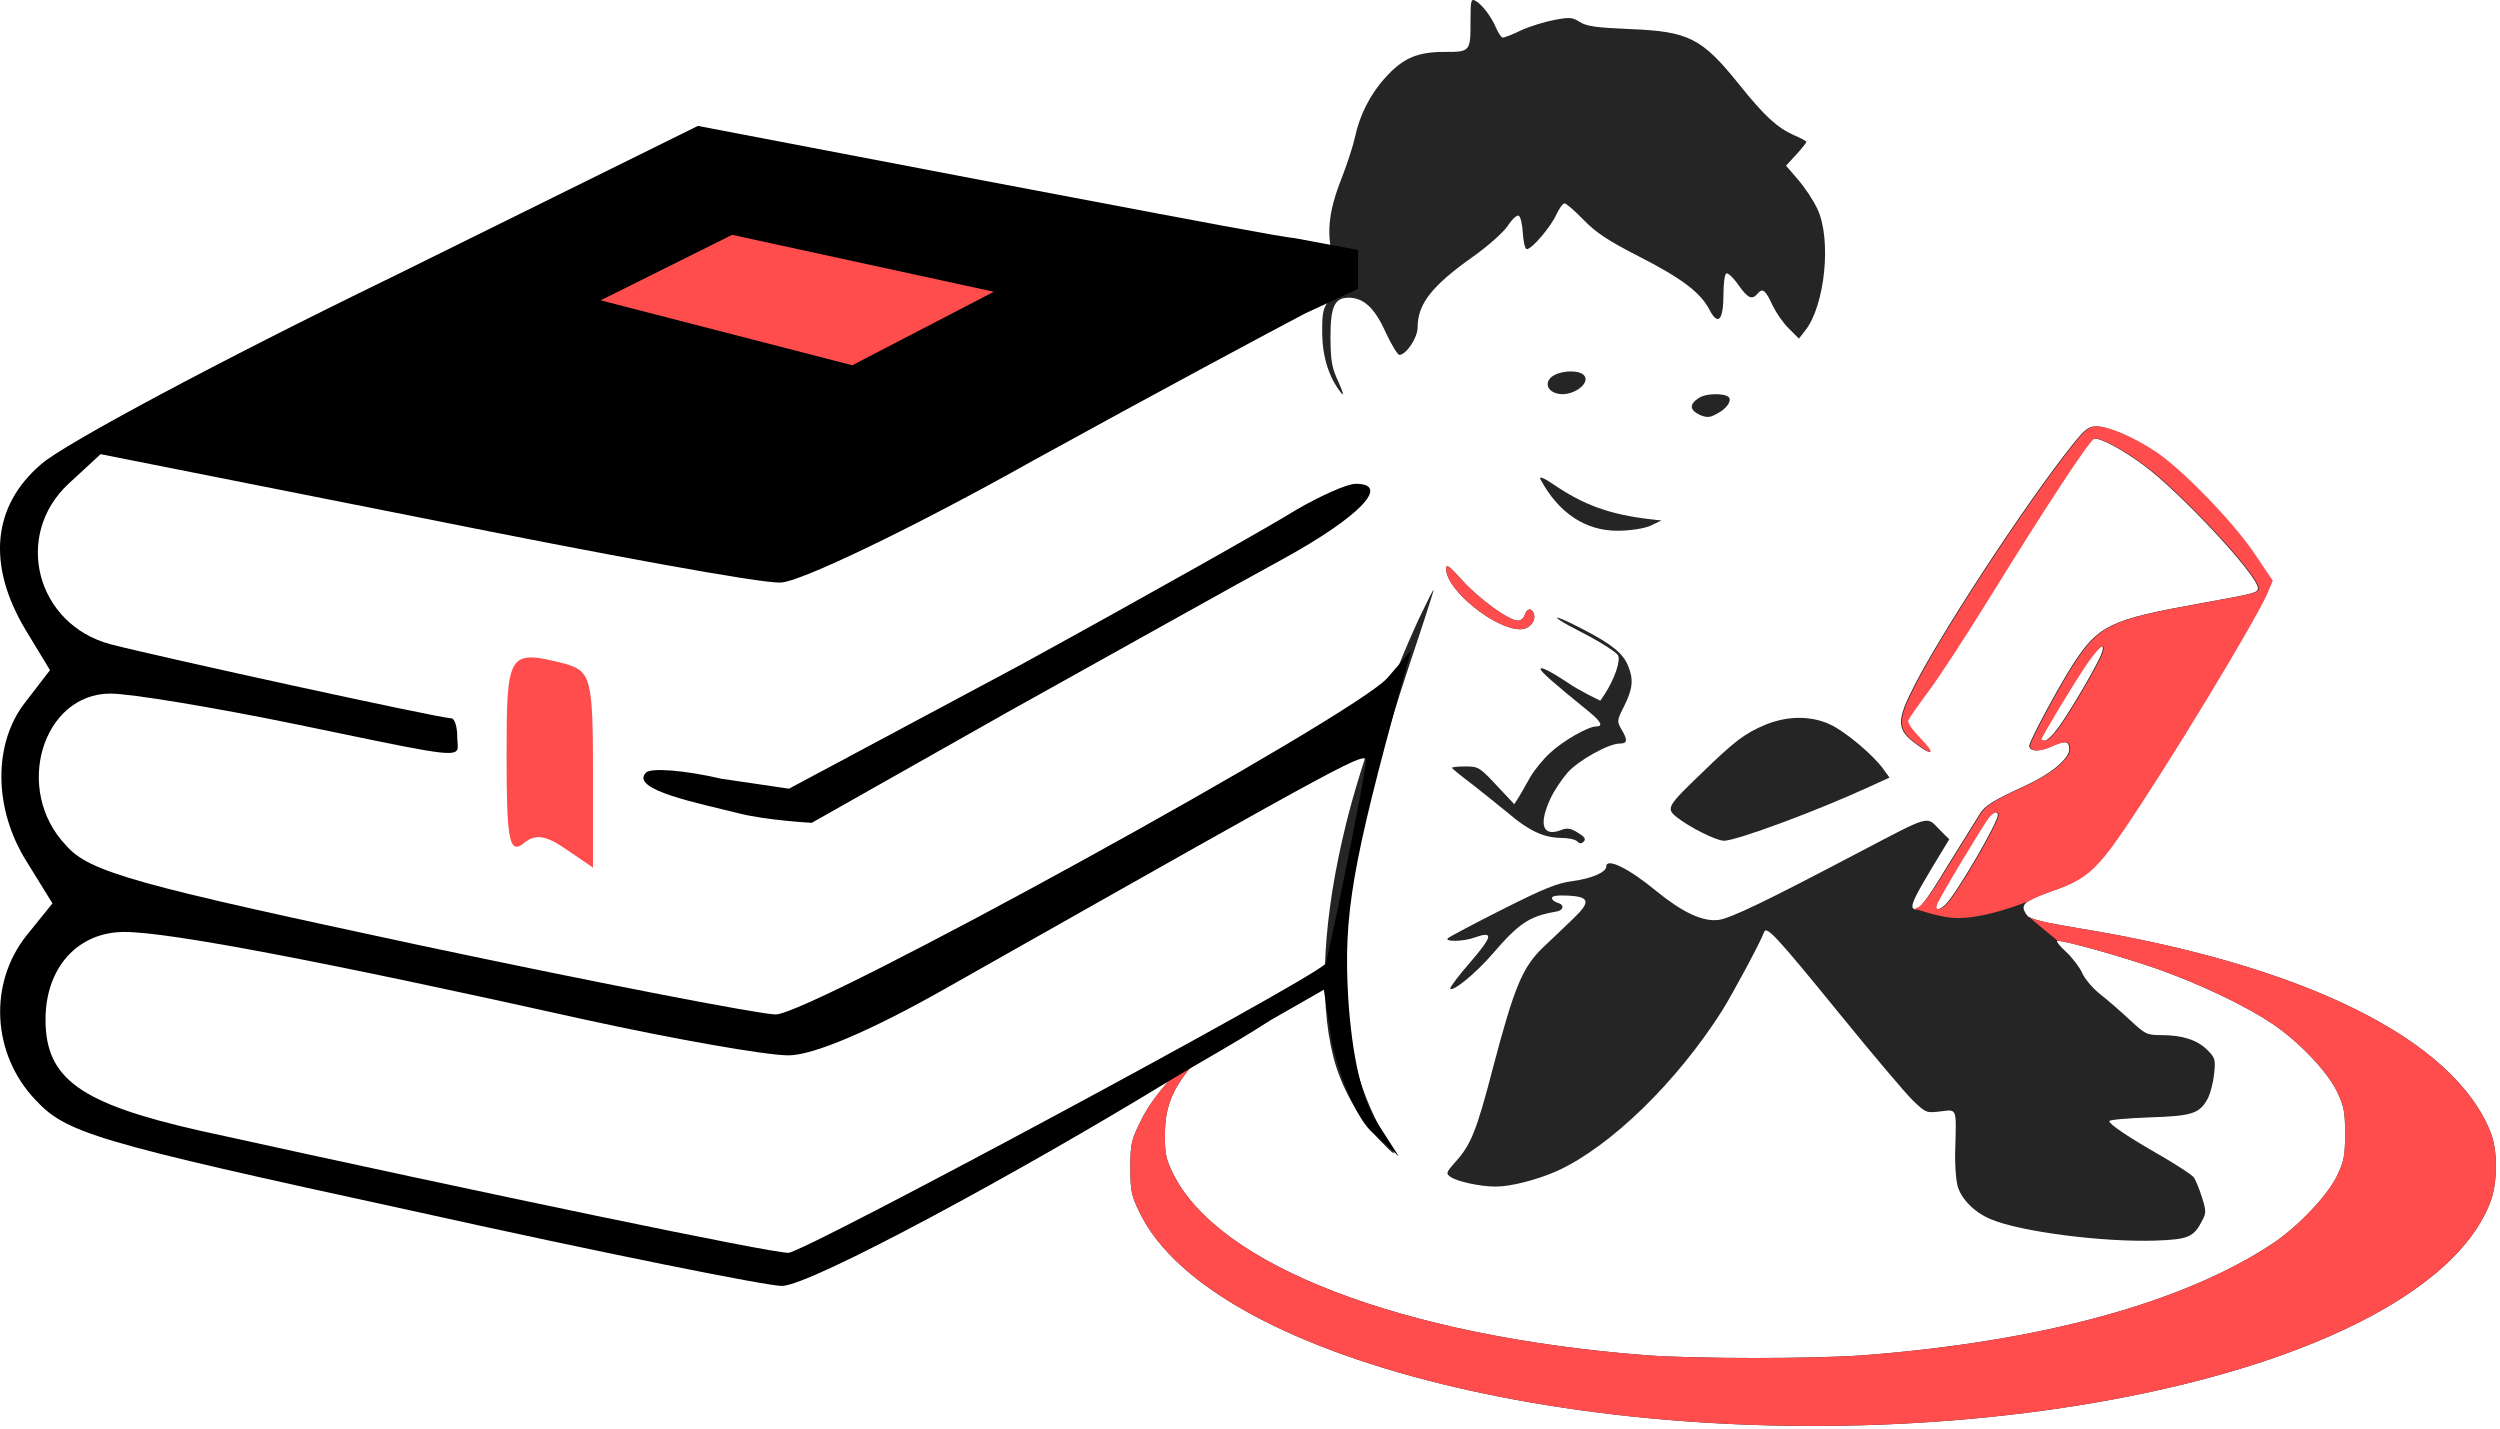 <svg width="154" height="88" viewBox="0 0 154 88" fill="none" xmlns="http://www.w3.org/2000/svg">
<path d="M90.584 1.226C90.584 3.198 90.584 3.198 88.964 3.198C87.291 3.198 86.411 3.585 85.319 4.8C84.404 5.804 83.752 7.106 83.471 8.427C83.365 8.937 82.995 10.082 82.643 10.98C81.798 13.128 81.675 14.501 82.203 16.209L82.59 17.476L82.009 18.269C81.481 19.008 81.446 19.149 81.446 20.522C81.464 22.001 81.868 23.286 82.643 24.237C82.802 24.431 82.714 24.114 82.45 23.533C82.027 22.617 81.974 22.248 81.957 20.786C81.957 18.885 82.203 18.339 83.083 18.339C83.999 18.339 84.686 18.973 85.355 20.469C85.707 21.226 86.094 21.86 86.2 21.86C86.622 21.86 87.326 20.804 87.326 20.17C87.326 18.709 88.207 17.6 90.795 15.769C91.71 15.117 92.608 14.307 92.872 13.92C93.119 13.533 93.436 13.233 93.541 13.286C93.665 13.321 93.77 13.779 93.805 14.342C93.841 14.924 93.946 15.346 94.052 15.346C94.369 15.346 95.513 13.99 95.865 13.233C96.041 12.846 96.27 12.529 96.376 12.529C96.481 12.529 97.01 12.987 97.555 13.55C98.33 14.342 99.017 14.8 100.936 15.786C103.594 17.142 104.756 18.022 105.302 19.078C105.83 20.1 106.165 19.73 106.165 18.145C106.165 17.494 106.235 16.895 106.341 16.843C106.429 16.79 106.763 17.089 107.08 17.547C107.679 18.392 107.925 18.497 108.278 18.075C108.577 17.723 108.753 17.864 109.193 18.814C109.404 19.255 109.844 19.906 110.197 20.241L110.813 20.857L111.2 20.364C112.415 18.832 112.837 14.765 111.957 12.881C111.711 12.353 111.165 11.525 110.76 11.068L110.021 10.205L110.654 9.518C110.989 9.149 111.271 8.797 111.271 8.744C111.271 8.691 110.918 8.497 110.496 8.321C109.475 7.863 108.7 7.159 107.133 5.205C104.827 2.335 104.034 1.93 100.355 1.789C98.295 1.701 97.714 1.613 97.309 1.349C96.869 1.068 96.693 1.05 95.76 1.226C95.179 1.332 94.263 1.613 93.717 1.86C93.189 2.124 92.661 2.318 92.573 2.318C92.485 2.318 92.309 2.054 92.168 1.737C91.886 1.05 91.288 0.258 90.883 0.046C90.619 -0.094 90.584 0.029 90.584 1.226Z" fill="#252525"/>
<path d="M95.753 23.102C95.05 23.479 95.278 24.191 96.114 24.275C96.969 24.359 97.957 23.605 97.596 23.144C97.349 22.809 96.38 22.788 95.753 23.102Z" fill="#252525"/>
<path d="M104.696 24.489C104.043 24.879 104.061 25.25 104.714 25.562C105.15 25.738 105.331 25.738 105.803 25.464C106.366 25.172 106.692 24.684 106.493 24.469C106.257 24.216 105.131 24.216 104.696 24.489Z" fill="#252525"/>
<path d="M127.697 27.353C124.739 31.051 119.158 39.59 117.662 42.759C116.852 44.431 116.904 44.977 117.926 45.752C119.052 46.614 119.211 46.456 118.243 45.47C117.732 44.942 117.433 44.502 117.503 44.361C117.556 44.237 118.155 43.375 118.841 42.459C119.51 41.544 121.148 39.026 122.486 36.861C125.954 31.244 128.648 27.142 128.947 27.036C129.282 26.913 130.637 27.617 132.046 28.656C134.299 30.311 139.088 35.452 139.088 36.227C139.088 36.508 139 36.544 135.479 37.178C129.986 38.163 129.264 38.516 127.715 40.892C126.852 42.213 125.003 45.663 125.003 45.928C125.003 46.297 125.584 46.333 126.359 45.98C127.222 45.593 127.468 45.646 127.468 46.157C127.468 46.72 126.359 47.653 124.88 48.34C122.714 49.343 122.292 49.607 121.957 50.136C121.781 50.417 120.901 51.826 120.021 53.252C118.559 55.664 118.102 56.227 117.855 55.963C117.679 55.787 117.943 55.241 119.017 53.445L120.074 51.702L119.44 51.069C118.665 50.259 118.929 50.188 114.528 52.495C108.841 55.488 106.623 56.562 105.866 56.667C104.897 56.791 103.647 56.209 102.027 54.889C100.355 53.498 98.946 52.812 98.946 53.375C98.946 53.727 98.066 54.114 96.886 54.273C95.918 54.396 95.108 54.731 92.52 56.033C90.777 56.914 89.281 57.706 89.193 57.794C88.946 58.023 90.143 58.005 90.812 57.759C92.01 57.336 91.974 57.636 90.584 59.255C89.844 60.1 89.281 60.858 89.334 60.91C89.527 61.086 90.9 59.96 91.939 58.762C93.576 56.861 94.21 56.438 95.848 56.157C96.323 56.086 96.394 55.734 95.953 55.611C95.76 55.558 95.601 55.435 95.601 55.312C95.601 55.188 95.936 55.136 96.605 55.171C97.943 55.241 97.996 55.558 96.886 56.614C96.429 57.055 95.601 57.847 95.055 58.358C93.788 59.572 93.277 60.805 91.992 65.682C90.953 69.678 90.619 70.506 89.65 71.58C89.087 72.213 89.052 72.284 89.351 72.495C89.738 72.777 91.182 73.094 92.133 73.094C93.084 73.094 94.703 72.671 95.936 72.125C99.228 70.611 103.277 66.668 106.077 62.266C106.728 61.227 108.489 57.953 108.665 57.424C108.806 57.002 109.387 57.618 113.383 62.53C115.39 64.995 117.397 67.372 117.838 67.794C118.63 68.551 118.665 68.569 119.528 68.463C120.567 68.34 120.514 68.199 120.443 70.805C120.408 71.632 120.479 72.636 120.584 73.041C120.795 73.851 121.641 74.696 122.626 75.101C124.44 75.875 129.528 76.527 132.768 76.421C134.81 76.351 135.144 76.21 135.672 75.154C135.901 74.731 135.901 74.555 135.637 73.745C135.479 73.234 135.25 72.689 135.144 72.53C135.021 72.372 134.141 71.791 133.172 71.228C131.077 70.03 129.933 69.256 129.933 69.062C129.933 68.974 131.042 68.886 132.38 68.833C135.074 68.745 135.514 68.604 136.025 67.618C136.165 67.319 136.342 66.65 136.394 66.122C136.482 65.259 136.447 65.153 135.972 64.678C135.356 64.062 134.44 63.763 133.137 63.763C132.239 63.763 132.151 63.71 131.201 62.829C130.655 62.319 129.827 61.597 129.352 61.227C128.894 60.858 128.401 60.276 128.26 59.924C128.102 59.59 127.662 58.991 127.257 58.622C126.852 58.252 126.623 57.953 126.746 57.953C127.239 57.953 130.532 58.868 132.715 59.625C135.285 60.505 138.313 61.931 140.021 63.093C141.588 64.15 143.349 65.981 143.947 67.213C144.387 68.129 144.458 68.446 144.458 69.837C144.458 71.228 144.387 71.544 143.947 72.46C143.349 73.675 141.588 75.523 140.056 76.562C134.581 80.224 125.796 82.636 114.809 83.481C111.746 83.71 104.439 83.71 101.394 83.481C86.393 82.319 75.037 77.971 72.256 72.284C71.816 71.403 71.745 71.034 71.763 69.837C71.763 68.076 72.291 66.896 73.735 65.294C74.58 64.396 74.632 64.291 74.122 64.643C72.749 65.576 71.006 67.548 70.319 68.956C69.668 70.259 69.632 70.453 69.632 71.932C69.632 73.375 69.685 73.639 70.213 74.713C74.773 84.045 99.703 89.872 123.595 87.178C139.423 85.383 150.972 80.33 153.384 74.097C153.859 72.918 153.877 70.875 153.419 69.749C151.148 64.009 141.905 59.431 127.926 57.16C125.901 56.826 125.056 56.614 124.88 56.403C124.387 55.734 124.598 55.523 126.482 54.854C128.401 54.185 129.088 53.586 130.69 51.262C133.525 47.107 138.859 38.304 139.634 36.526L139.951 35.769L138.859 34.149C137.574 32.213 134.405 28.938 132.75 27.829C131.394 26.931 129.88 26.279 129.123 26.262C128.665 26.262 128.436 26.438 127.697 27.353ZM129.475 40.206C129.317 40.752 127.539 43.797 126.817 44.783C126.482 45.259 126.095 45.628 125.954 45.628C125.813 45.628 125.707 45.593 125.707 45.54C125.707 45.4 127.521 42.389 128.384 41.086C129.229 39.836 129.722 39.431 129.475 40.206ZM123.067 50.206C123.067 50.681 120.531 55.03 119.862 55.699C119.457 56.104 119.123 56.121 119.281 55.699C119.44 55.259 122.186 50.699 122.503 50.329C122.803 49.995 123.067 49.942 123.067 50.206Z" fill="#252525"/>
<path d="M94.882 29.509C96.001 31.599 97.67 32.717 99.689 32.693C100.414 32.693 101.336 32.547 101.687 32.377L102.346 32.061L101.687 31.988C99.162 31.696 97.56 31.113 95.672 29.825C95.145 29.46 94.794 29.314 94.882 29.509Z" fill="#252525"/>
<path d="M89.087 35.065C89.087 36.332 92.08 38.762 93.647 38.762C94.21 38.762 94.65 38.251 94.474 37.776C94.334 37.424 94.052 37.477 93.929 37.882C93.876 38.075 93.682 38.234 93.506 38.234C92.96 38.234 91.147 36.931 90.091 35.769C89.228 34.818 89.087 34.713 89.087 35.065Z" fill="#252525"/>
<path d="M87.415 38.093C85.707 41.773 83.858 46.966 82.943 50.646C81.499 56.456 81.217 61.491 82.133 65.1C82.591 66.914 83.682 68.886 84.967 70.206C85.795 71.069 86.024 71.245 85.76 70.805C84.052 68.005 83.207 65.418 82.943 62.143C82.502 56.879 83.752 50.118 86.816 40.963C87.661 38.445 88.33 36.368 88.312 36.332C88.277 36.315 87.89 37.107 87.415 38.093Z" fill="#252525"/>
<path d="M96.129 38.234C96.27 38.339 97.08 38.78 97.943 39.22C98.788 39.678 99.563 40.188 99.668 40.364C99.844 40.699 99.457 41.825 98.841 42.776L98.577 43.163L97.837 42.794C97.432 42.583 96.904 42.283 96.658 42.107C95.601 41.403 94.897 41.033 94.897 41.209C94.897 41.368 95.742 42.107 97.872 43.833C98.629 44.449 98.77 44.748 98.33 44.748C97.837 44.748 96.288 45.628 95.478 46.385C95.055 46.773 94.492 47.459 94.246 47.9C93.999 48.34 93.682 48.903 93.541 49.132L93.277 49.537L92.186 48.375C91.147 47.266 91.076 47.213 90.267 47.213C89.809 47.213 89.439 47.248 89.439 47.301C89.439 47.336 90.02 47.811 90.724 48.34C91.411 48.885 92.432 49.695 92.96 50.135C94.175 51.174 95.108 51.597 96.129 51.614C96.587 51.614 97.027 51.702 97.151 51.826C97.309 51.984 97.415 51.984 97.555 51.843C97.714 51.685 97.608 51.544 97.203 51.297C96.746 51.016 96.534 50.98 96.147 51.139C95.02 51.562 94.774 50.787 95.496 49.22C95.725 48.709 96.218 47.987 96.57 47.583C97.256 46.825 99.087 45.804 99.774 45.804C100.249 45.804 100.284 45.593 99.879 44.924C99.598 44.431 99.598 44.378 100.056 43.48C100.584 42.424 100.637 41.843 100.284 40.998C99.968 40.241 99.299 39.695 97.573 38.797C96.27 38.111 95.513 37.829 96.129 38.234Z" fill="#252525"/>
<path d="M108.753 44.642C107.485 45.171 106.851 45.646 104.792 47.653C102.696 49.66 102.626 49.801 103.277 50.329C104.07 50.963 105.725 51.79 106.2 51.79C106.957 51.79 111.957 49.942 115.197 48.445L116.394 47.9L116.024 47.389C115.408 46.526 113.7 45.083 112.767 44.642C111.587 44.079 110.126 44.079 108.753 44.642Z" fill="#252525"/>
<path d="M126.746 57.953C127.239 57.953 130.531 58.868 132.715 59.625C135.285 60.505 138.313 61.931 140.021 63.093C141.588 64.15 143.349 65.981 143.947 67.213C144.387 68.129 144.458 68.446 144.458 69.837C144.458 71.228 144.387 71.544 143.947 72.46C143.349 73.675 141.588 75.523 140.056 76.562C134.581 80.224 125.795 82.636 114.809 83.481C111.746 83.71 104.439 83.71 101.394 83.481C86.393 82.319 75.037 77.971 72.256 72.284C71.816 71.403 71.745 71.034 71.763 69.837C71.763 68.076 72.291 66.896 73.734 65.294C74.58 64.396 74.632 64.291 74.122 64.643C72.749 65.576 71.006 67.548 70.319 68.956C69.668 70.259 69.632 70.453 69.632 71.932C69.632 73.375 69.685 73.639 70.213 74.713C74.773 84.045 99.703 89.872 123.595 87.178C139.423 85.383 150.972 80.33 153.384 74.097C153.859 72.918 153.877 70.875 153.419 69.749C151.148 64.009 141.905 59.431 127.926 57.16C126.134 56.864 125.266 56.665 124.968 56.476L124.88 56.403C124.9 56.428 124.929 56.452 124.968 56.476L126.746 57.953Z" fill="#FF4D4D"/>
<path d="M89.087 35.065C89.087 36.332 92.08 38.762 93.647 38.762C94.21 38.762 94.65 38.251 94.474 37.776C94.334 37.424 94.052 37.477 93.929 37.882C93.876 38.075 93.682 38.234 93.506 38.234C92.96 38.234 91.147 36.931 90.091 35.769C89.228 34.818 89.087 34.713 89.087 35.065Z" fill="#FF4D4D"/>
<path fill-rule="evenodd" clip-rule="evenodd" d="M127.749 27.353C124.791 31.051 119.21 39.59 117.714 42.758C116.904 44.431 116.956 44.977 117.978 45.752C119.104 46.614 119.263 46.456 118.295 45.47C117.784 44.942 117.485 44.502 117.555 44.361C117.608 44.237 118.206 43.375 118.893 42.459C119.562 41.544 121.2 39.026 122.538 36.861C126.006 31.244 128.7 27.142 128.999 27.036C129.333 26.913 130.689 27.617 132.098 28.656C134.351 30.311 139.14 35.452 139.14 36.227C139.14 36.508 139.052 36.544 135.531 37.177C130.038 38.163 129.316 38.516 127.767 40.892C126.904 42.213 125.055 45.663 125.055 45.928C125.055 46.297 125.636 46.333 126.411 45.98C127.274 45.593 127.52 45.646 127.52 46.157C127.52 46.72 126.411 47.653 124.932 48.34C122.766 49.343 122.344 49.607 122.009 50.136L122.009 50.136L122.009 50.136C121.832 50.419 120.953 51.826 120.073 53.252C118.611 55.664 118.247 55.948 117.907 55.963C117.907 55.963 119.288 56.446 120.21 56.534C122.138 56.719 125.055 55.47 125.055 55.47C125.341 55.297 125.816 55.109 126.534 54.854C128.453 54.185 129.14 53.586 130.742 51.262C133.577 47.107 138.911 38.304 139.686 36.526L140.003 35.769L138.911 34.149C137.626 32.212 134.457 28.938 132.802 27.829C131.446 26.931 129.932 26.279 129.175 26.262C128.717 26.262 128.488 26.438 127.749 27.353ZM126.869 44.783C127.59 43.797 129.369 40.752 129.527 40.206C129.773 39.431 129.281 39.836 128.435 41.086C127.573 42.389 125.759 45.399 125.759 45.54C125.759 45.593 125.865 45.628 126.006 45.628C126.147 45.628 126.534 45.259 126.869 44.783ZM119.914 55.699C120.583 55.03 123.118 50.681 123.118 50.206C123.118 49.942 122.854 49.995 122.555 50.329C122.238 50.699 119.492 55.259 119.333 55.699C119.175 56.121 119.509 56.104 119.914 55.699Z" fill="#FF4D4D"/>
<path d="M79.859 31.398C78.414 32.31 70.736 36.643 62.83 40.976L48.602 48.583L44.434 47.97C42.153 47.438 40.101 47.286 39.797 47.59C38.732 48.654 43.141 49.498 45.498 50.099C47.218 50.537 50.004 50.686 50.004 50.686L62.07 43.865C68.76 40.14 76.362 35.883 79.022 34.439C83.736 31.854 85.712 29.802 83.508 29.802C82.975 29.802 81.303 30.562 79.859 31.398Z" fill="black"/>
<path d="M31.206 46.602C31.206 51.619 31.358 52.607 32.195 51.999C32.955 51.315 33.639 51.467 34.855 52.303L36.528 53.444V47.438C36.528 41.813 36.376 41.357 34.855 40.9C31.282 39.988 31.206 40.14 31.206 46.602Z" fill="#FF4D4D"/>
<path fill-rule="evenodd" clip-rule="evenodd" d="M66.157 12.178C64.34 11.833 62.427 11.47 60.474 11.101L42.989 7.756L24.061 17.107C13.57 22.2 3.916 27.369 2.547 28.585C-0.494 31.17 -0.798 34.819 1.559 38.772L3.079 41.281L1.559 43.257C-0.418 45.766 -0.418 49.795 1.635 53.063L3.231 55.648L1.635 57.625C-0.722 60.59 -0.494 64.922 2.167 67.735C4.068 69.788 5.74 70.32 25.353 74.577C36.984 77.162 47.246 79.214 48.159 79.214C49.907 79.214 62.933 72.13 71.877 66.671C72.772 66.124 73.597 65.646 74.413 65.172C75.646 64.456 76.861 63.751 78.278 62.836L81.549 60.967L82.063 64.314C82.595 66.595 83.66 69.028 84.572 69.788L86.168 71.232L84.8 69.104C83.888 67.735 83.28 64.999 83.052 61.502C82.747 56.332 83.28 53.292 86.396 41.965L86.928 40.064L85.484 41.737C83.584 44.017 49.983 62.49 47.779 62.49C46.866 62.49 36.984 60.59 25.885 58.233C8.477 54.508 5.512 53.748 4.068 52.075C0.799 48.654 2.623 42.725 6.804 42.725C8.021 42.725 13.114 43.561 18.283 44.625C26.281 46.28 27.875 46.654 28.148 46.212C28.252 46.045 28.166 45.761 28.166 45.386C28.166 44.778 28.014 44.245 27.785 44.245C27.101 44.245 9.693 40.444 6.804 39.684C2.243 38.468 0.799 32.995 4.22 29.802L6.196 27.977L26.113 31.93C37.06 34.135 46.942 35.959 48.083 35.883C49.223 35.883 56.217 32.538 63.667 28.357C71.117 24.252 78.642 20.223 80.391 19.311L83.66 17.791V15.402L79.783 14.674C78.994 14.613 73.321 13.537 66.157 12.178ZM81.636 59.385C81.788 59.233 84.144 47.526 84.144 46.918C84.144 46.246 83.779 46.453 59.637 60.105L58.222 60.905C53.661 63.49 50.088 65.01 48.568 65.01C47.199 65.01 41.574 64.022 36.024 62.806C19.984 59.233 10.406 57.408 7.669 57.408C4.78 57.408 2.804 59.613 2.804 62.806C2.804 66.455 4.933 67.975 12.306 69.648C30.247 73.601 47.427 77.174 48.568 77.174C49.48 77.174 80.344 60.601 81.636 59.385Z" fill="black"/>
<path d="M45.097 14.467L61.22 17.972L52.5 22.5L37 18.5L45.097 14.467Z" fill="#FF4D4D"/>
</svg>
